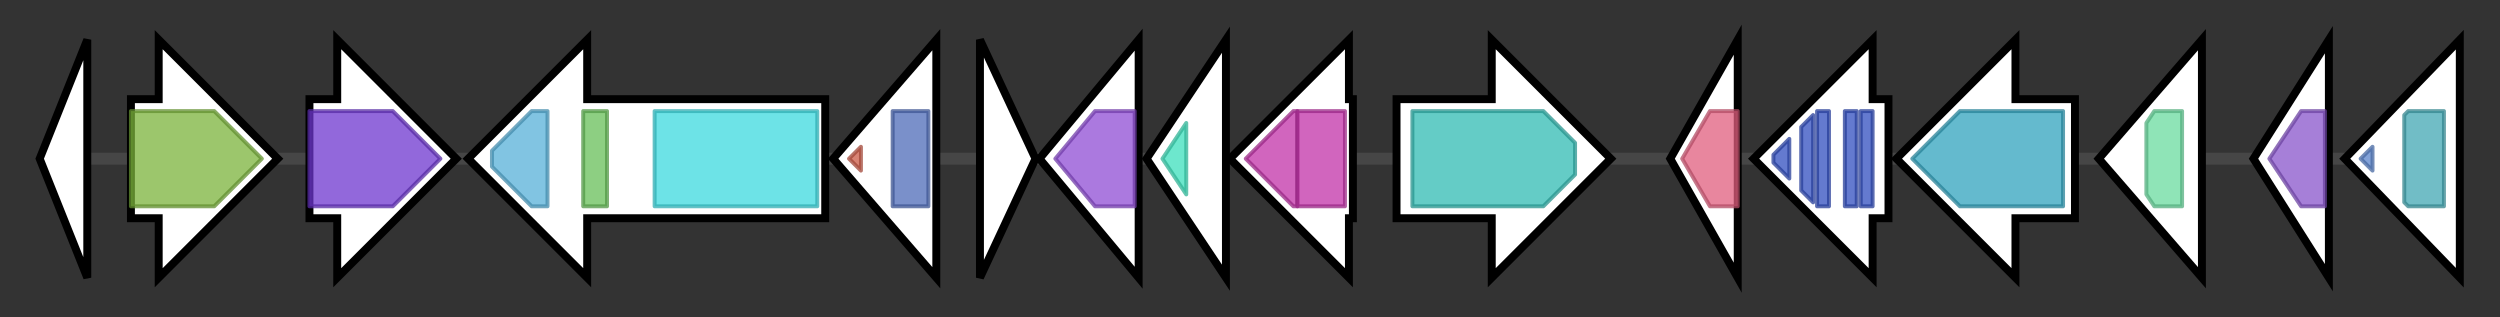 <svg version="1.1" baseProfile="full" xmlns="http://www.w3.org/2000/svg" width="630.133" height="80">
	<rect width="100%" height="100%" fill="#333333" stroke="none"/>
	<g>
		<line x1="10" y1="40.0" x2="620.133" y2="40.0" style="stroke:rgb(70,70,70); stroke-width:3 "/>
		<g>
			<title> (ctg3317_1)</title>
			<polygon class=" (ctg3317_1)" points="10,40 22,10 22,70" fill="rgb(255,255,255)" fill-opacity="1.0" stroke="rgb(0,0,0)" stroke-width="2"  />
		</g>
		<g>
			<title> (ctg3317_2)</title>
			<polygon class=" (ctg3317_2)" points="33,25 40,25 40,10 70,40 40,70 40,55 33,55" fill="rgb(255,255,255)" fill-opacity="1.0" stroke="rgb(0,0,0)" stroke-width="2"  />
			<g>
				<title>DAO (PF01266)
"FAD dependent oxidoreductase"</title>
				<polygon class="PF01266" points="33,28 54,28 66,40 54,52 33,52" stroke-linejoin="round" width="34" height="24" fill="rgb(123,179,59)" stroke="rgb(98,143,47)" stroke-width="1" opacity="0.75" />
			</g>
		</g>
		<g>
			<title> (ctg3317_3)</title>
			<polygon class=" (ctg3317_3)" points="78,25 85,25 85,10 115,40 85,70 85,55 78,55" fill="rgb(255,255,255)" fill-opacity="1.0" stroke="rgb(0,0,0)" stroke-width="2"  />
			<g>
				<title>Iso_dh (PF00180)
"Isocitrate/isopropylmalate dehydrogenase"</title>
				<polygon class="PF00180" points="78,28 99,28 111,40 99,52 78,52" stroke-linejoin="round" width="36" height="24" fill="rgb(109,54,206)" stroke="rgb(87,43,164)" stroke-width="1" opacity="0.75" />
			</g>
		</g>
		<g>
			<title> (ctg3317_4)</title>
			<polygon class=" (ctg3317_4)" points="208,25 148,25 148,10 118,40 148,70 148,55 208,55" fill="rgb(255,255,255)" fill-opacity="1.0" stroke="rgb(0,0,0)" stroke-width="2"  />
			<g>
				<title>Acyltransferase (PF01553)
"Acyltransferase"</title>
				<polygon class="PF01553" points="124,38 134,28 138,28 138,52 134,52 124,42" stroke-linejoin="round" width="14" height="24" fill="rgb(87,176,216)" stroke="rgb(69,140,172)" stroke-width="1" opacity="0.75" />
			</g>
			<g>
				<title>PP-binding (PF00550)
"Phosphopantetheine attachment site"</title>
				<rect class="PF00550" x="147" y="28" stroke-linejoin="round" width="6" height="24" fill="rgb(103,191,88)" stroke="rgb(82,152,70)" stroke-width="1" opacity="0.75" />
			</g>
			<g>
				<title>AMP-binding (PF00501)
"AMP-binding enzyme"</title>
				<rect class="PF00501" x="165" y="28" stroke-linejoin="round" width="41" height="24" fill="rgb(60,217,223)" stroke="rgb(48,173,178)" stroke-width="1" opacity="0.75" />
			</g>
		</g>
		<g>
			<title> (ctg3317_5)</title>
			<polygon class=" (ctg3317_5)" points="210,40 236,10 236,70" fill="rgb(255,255,255)" fill-opacity="1.0" stroke="rgb(0,0,0)" stroke-width="2"  />
			<g>
				<title>Hydrolase_like (PF13242)
"HAD-hyrolase-like"</title>
				<polygon class="PF13242" points="214,40 217,37 217,43" stroke-linejoin="round" width="7" height="24" fill="rgb(202,89,70)" stroke="rgb(161,71,56)" stroke-width="1" opacity="0.75" />
			</g>
			<g>
				<title>Hydrolase_6 (PF13344)
"Haloacid dehalogenase-like hydrolase"</title>
				<rect class="PF13344" x="225" y="28" stroke-linejoin="round" width="9" height="24" fill="rgb(78,107,184)" stroke="rgb(62,85,147)" stroke-width="1" opacity="0.75" />
			</g>
		</g>
		<g>
			<title> (ctg3317_6)</title>
			<polygon class=" (ctg3317_6)" points="247,10 261,40 247,70" fill="rgb(255,255,255)" fill-opacity="1.0" stroke="rgb(0,0,0)" stroke-width="2"  />
		</g>
		<g>
			<title> (ctg3317_7)</title>
			<polygon class=" (ctg3317_7)" points="262,40 287,10 287,70" fill="rgb(255,255,255)" fill-opacity="1.0" stroke="rgb(0,0,0)" stroke-width="2"  />
			<g>
				<title>Metallophos_2 (PF12850)
"Calcineurin-like phosphoesterase superfamily domain"</title>
				<polygon class="PF12850" points="266,40 276,28 286,28 286,52 276,52" stroke-linejoin="round" width="21" height="24" fill="rgb(143,76,212)" stroke="rgb(114,60,169)" stroke-width="1" opacity="0.75" />
			</g>
		</g>
		<g>
			<title> (ctg3317_8)</title>
			<polygon class=" (ctg3317_8)" points="289,40 309,10 309,70" fill="rgb(255,255,255)" fill-opacity="1.0" stroke="rgb(0,0,0)" stroke-width="2"  />
			<g>
				<title>HAD_2 (PF13419)
"Haloacid dehalogenase-like hydrolase"</title>
				<polygon class="PF13419" points="293,40 299,31 299,49" stroke-linejoin="round" width="9" height="24" fill="rgb(60,223,188)" stroke="rgb(48,178,150)" stroke-width="1" opacity="0.75" />
			</g>
		</g>
		<g>
			<title> (ctg3317_9)</title>
			<polygon class=" (ctg3317_9)" points="341,25 340,25 340,10 310,40 340,70 340,55 341,55" fill="rgb(255,255,255)" fill-opacity="1.0" stroke="rgb(0,0,0)" stroke-width="2"  />
			<g>
				<title>UxuA (PF03786)
"D-mannonate dehydratase (UxuA)"</title>
				<polygon class="PF03786" points="314,40 326,28 327,28 327,52 326,52" stroke-linejoin="round" width="17" height="24" fill="rgb(193,50,168)" stroke="rgb(154,39,134)" stroke-width="1" opacity="0.75" />
			</g>
			<g>
				<title>UxuA (PF03786)
"D-mannonate dehydratase (UxuA)"</title>
				<rect class="PF03786" x="327" y="28" stroke-linejoin="round" width="12" height="24" fill="rgb(193,50,168)" stroke="rgb(154,39,134)" stroke-width="1" opacity="0.75" />
			</g>
		</g>
		<g>
			<title> (ctg3317_10)</title>
			<polygon class=" (ctg3317_10)" points="352,25 376,25 376,10 406,40 376,70 376,55 352,55" fill="rgb(255,255,255)" fill-opacity="1.0" stroke="rgb(0,0,0)" stroke-width="2"  />
			<g>
				<title>SSF (PF00474)
"Sodium:solute symporter family"</title>
				<polygon class="PF00474" points="356,28 389,28 397,36 397,44 389,52 356,52" stroke-linejoin="round" width="41" height="24" fill="rgb(49,186,178)" stroke="rgb(39,148,142)" stroke-width="1" opacity="0.75" />
			</g>
		</g>
		<g>
			<title> (ctg3317_11)</title>
			<polygon class=" (ctg3317_11)" points="421,40 438,10 438,70" fill="rgb(255,255,255)" fill-opacity="1.0" stroke="rgb(0,0,0)" stroke-width="2"  />
			<g>
				<title>Pur_DNA_glyco (PF02245)
"Methylpurine-DNA glycosylase (MPG)"</title>
				<polygon class="PF02245" points="424,40 431,28 438,28 438,52 431,52" stroke-linejoin="round" width="17" height="24" fill="rgb(224,94,125)" stroke="rgb(179,75,100)" stroke-width="1" opacity="0.75" />
			</g>
		</g>
		<g>
			<title> (ctg3317_12)</title>
			<polygon class=" (ctg3317_12)" points="476,25 472,25 472,10 442,40 472,70 472,55 476,55" fill="rgb(255,255,255)" fill-opacity="1.0" stroke="rgb(0,0,0)" stroke-width="2"  />
			<g>
				<title>PD40 (PF07676)
"WD40-like Beta Propeller Repeat"</title>
				<polygon class="PF07676" points="446,40 446,40 446,40" stroke-linejoin="round" width="4" height="24" fill="rgb(49,78,191)" stroke="rgb(39,62,152)" stroke-width="1" opacity="0.75" />
			</g>
			<g>
				<title>PD40 (PF07676)
"WD40-like Beta Propeller Repeat"</title>
				<polygon class="PF07676" points="447,39 451,35 451,45 447,41" stroke-linejoin="round" width="4" height="24" fill="rgb(49,78,191)" stroke="rgb(39,62,152)" stroke-width="1" opacity="0.75" />
			</g>
			<g>
				<title>PD40 (PF07676)
"WD40-like Beta Propeller Repeat"</title>
				<polygon class="PF07676" points="454,32 457,29 457,51 454,48" stroke-linejoin="round" width="3" height="24" fill="rgb(49,78,191)" stroke="rgb(39,62,152)" stroke-width="1" opacity="0.75" />
			</g>
			<g>
				<title>PD40 (PF07676)
"WD40-like Beta Propeller Repeat"</title>
				<polygon class="PF07676" points="458,28 458,28 461,28 461,52 458,52 458,52" stroke-linejoin="round" width="3" height="24" fill="rgb(49,78,191)" stroke="rgb(39,62,152)" stroke-width="1" opacity="0.75" />
			</g>
			<g>
				<title>PD40 (PF07676)
"WD40-like Beta Propeller Repeat"</title>
				<rect class="PF07676" x="465" y="28" stroke-linejoin="round" width="3" height="24" fill="rgb(49,78,191)" stroke="rgb(39,62,152)" stroke-width="1" opacity="0.75" />
			</g>
			<g>
				<title>PD40 (PF07676)
"WD40-like Beta Propeller Repeat"</title>
				<rect class="PF07676" x="469" y="28" stroke-linejoin="round" width="3" height="24" fill="rgb(49,78,191)" stroke="rgb(39,62,152)" stroke-width="1" opacity="0.75" />
			</g>
		</g>
		<g>
			<title> (ctg3317_13)</title>
			<polygon class=" (ctg3317_13)" points="523,25 508,25 508,10 478,40 508,70 508,55 523,55" fill="rgb(255,255,255)" fill-opacity="1.0" stroke="rgb(0,0,0)" stroke-width="2"  />
			<g>
				<title>Aminotran_3 (PF00202)
"Aminotransferase class-III"</title>
				<polygon class="PF00202" points="482,40 494,28 520,28 520,52 494,52" stroke-linejoin="round" width="42" height="24" fill="rgb(49,163,189)" stroke="rgb(39,130,151)" stroke-width="1" opacity="0.75" />
			</g>
		</g>
		<g>
			<title> (ctg3317_14)</title>
			<polygon class=" (ctg3317_14)" points="529,40 555,10 555,70" fill="rgb(255,255,255)" fill-opacity="1.0" stroke="rgb(0,0,0)" stroke-width="2"  />
			<g>
				<title>Methyltransf_11 (PF08241)
"Methyltransferase domain"</title>
				<polygon class="PF08241" points="541,31 543,28 550,28 550,52 543,52 541,49" stroke-linejoin="round" width="9" height="24" fill="rgb(106,219,159)" stroke="rgb(84,175,127)" stroke-width="1" opacity="0.75" />
			</g>
		</g>
		<g>
			<title> (ctg3317_15)</title>
			<polygon class=" (ctg3317_15)" points="568,40 587,10 587,70" fill="rgb(255,255,255)" fill-opacity="1.0" stroke="rgb(0,0,0)" stroke-width="2"  />
			<g>
				<title>DUF1080 (PF06439)
"Domain of Unknown Function (DUF1080)"</title>
				<polygon class="PF06439" points="572,40 580,28 586,28 586,52 580,52" stroke-linejoin="round" width="18" height="24" fill="rgb(136,84,203)" stroke="rgb(108,67,162)" stroke-width="1" opacity="0.75" />
			</g>
		</g>
		<g>
			<title> (ctg3317_16)</title>
			<polygon class=" (ctg3317_16)" points="591,40 620,10 620,70" fill="rgb(255,255,255)" fill-opacity="1.0" stroke="rgb(0,0,0)" stroke-width="2"  />
			<g>
				<title>Hexapep (PF00132)
"Bacterial transferase hexapeptide (six repeats)"</title>
				<polygon class="PF00132" points="595,40 598,37 598,43 595,40" stroke-linejoin="round" width="3" height="24" fill="rgb(89,131,202)" stroke="rgb(71,104,161)" stroke-width="1" opacity="0.75" />
			</g>
			<g>
				<title>SATase_N (PF06426)
"Serine acetyltransferase, N-terminal"</title>
				<polygon class="PF06426" points="606,29 607,28 616,28 616,52 607,52 606,51" stroke-linejoin="round" width="10" height="24" fill="rgb(66,167,178)" stroke="rgb(52,133,142)" stroke-width="1" opacity="0.75" />
			</g>
		</g>
	</g>
</svg>
